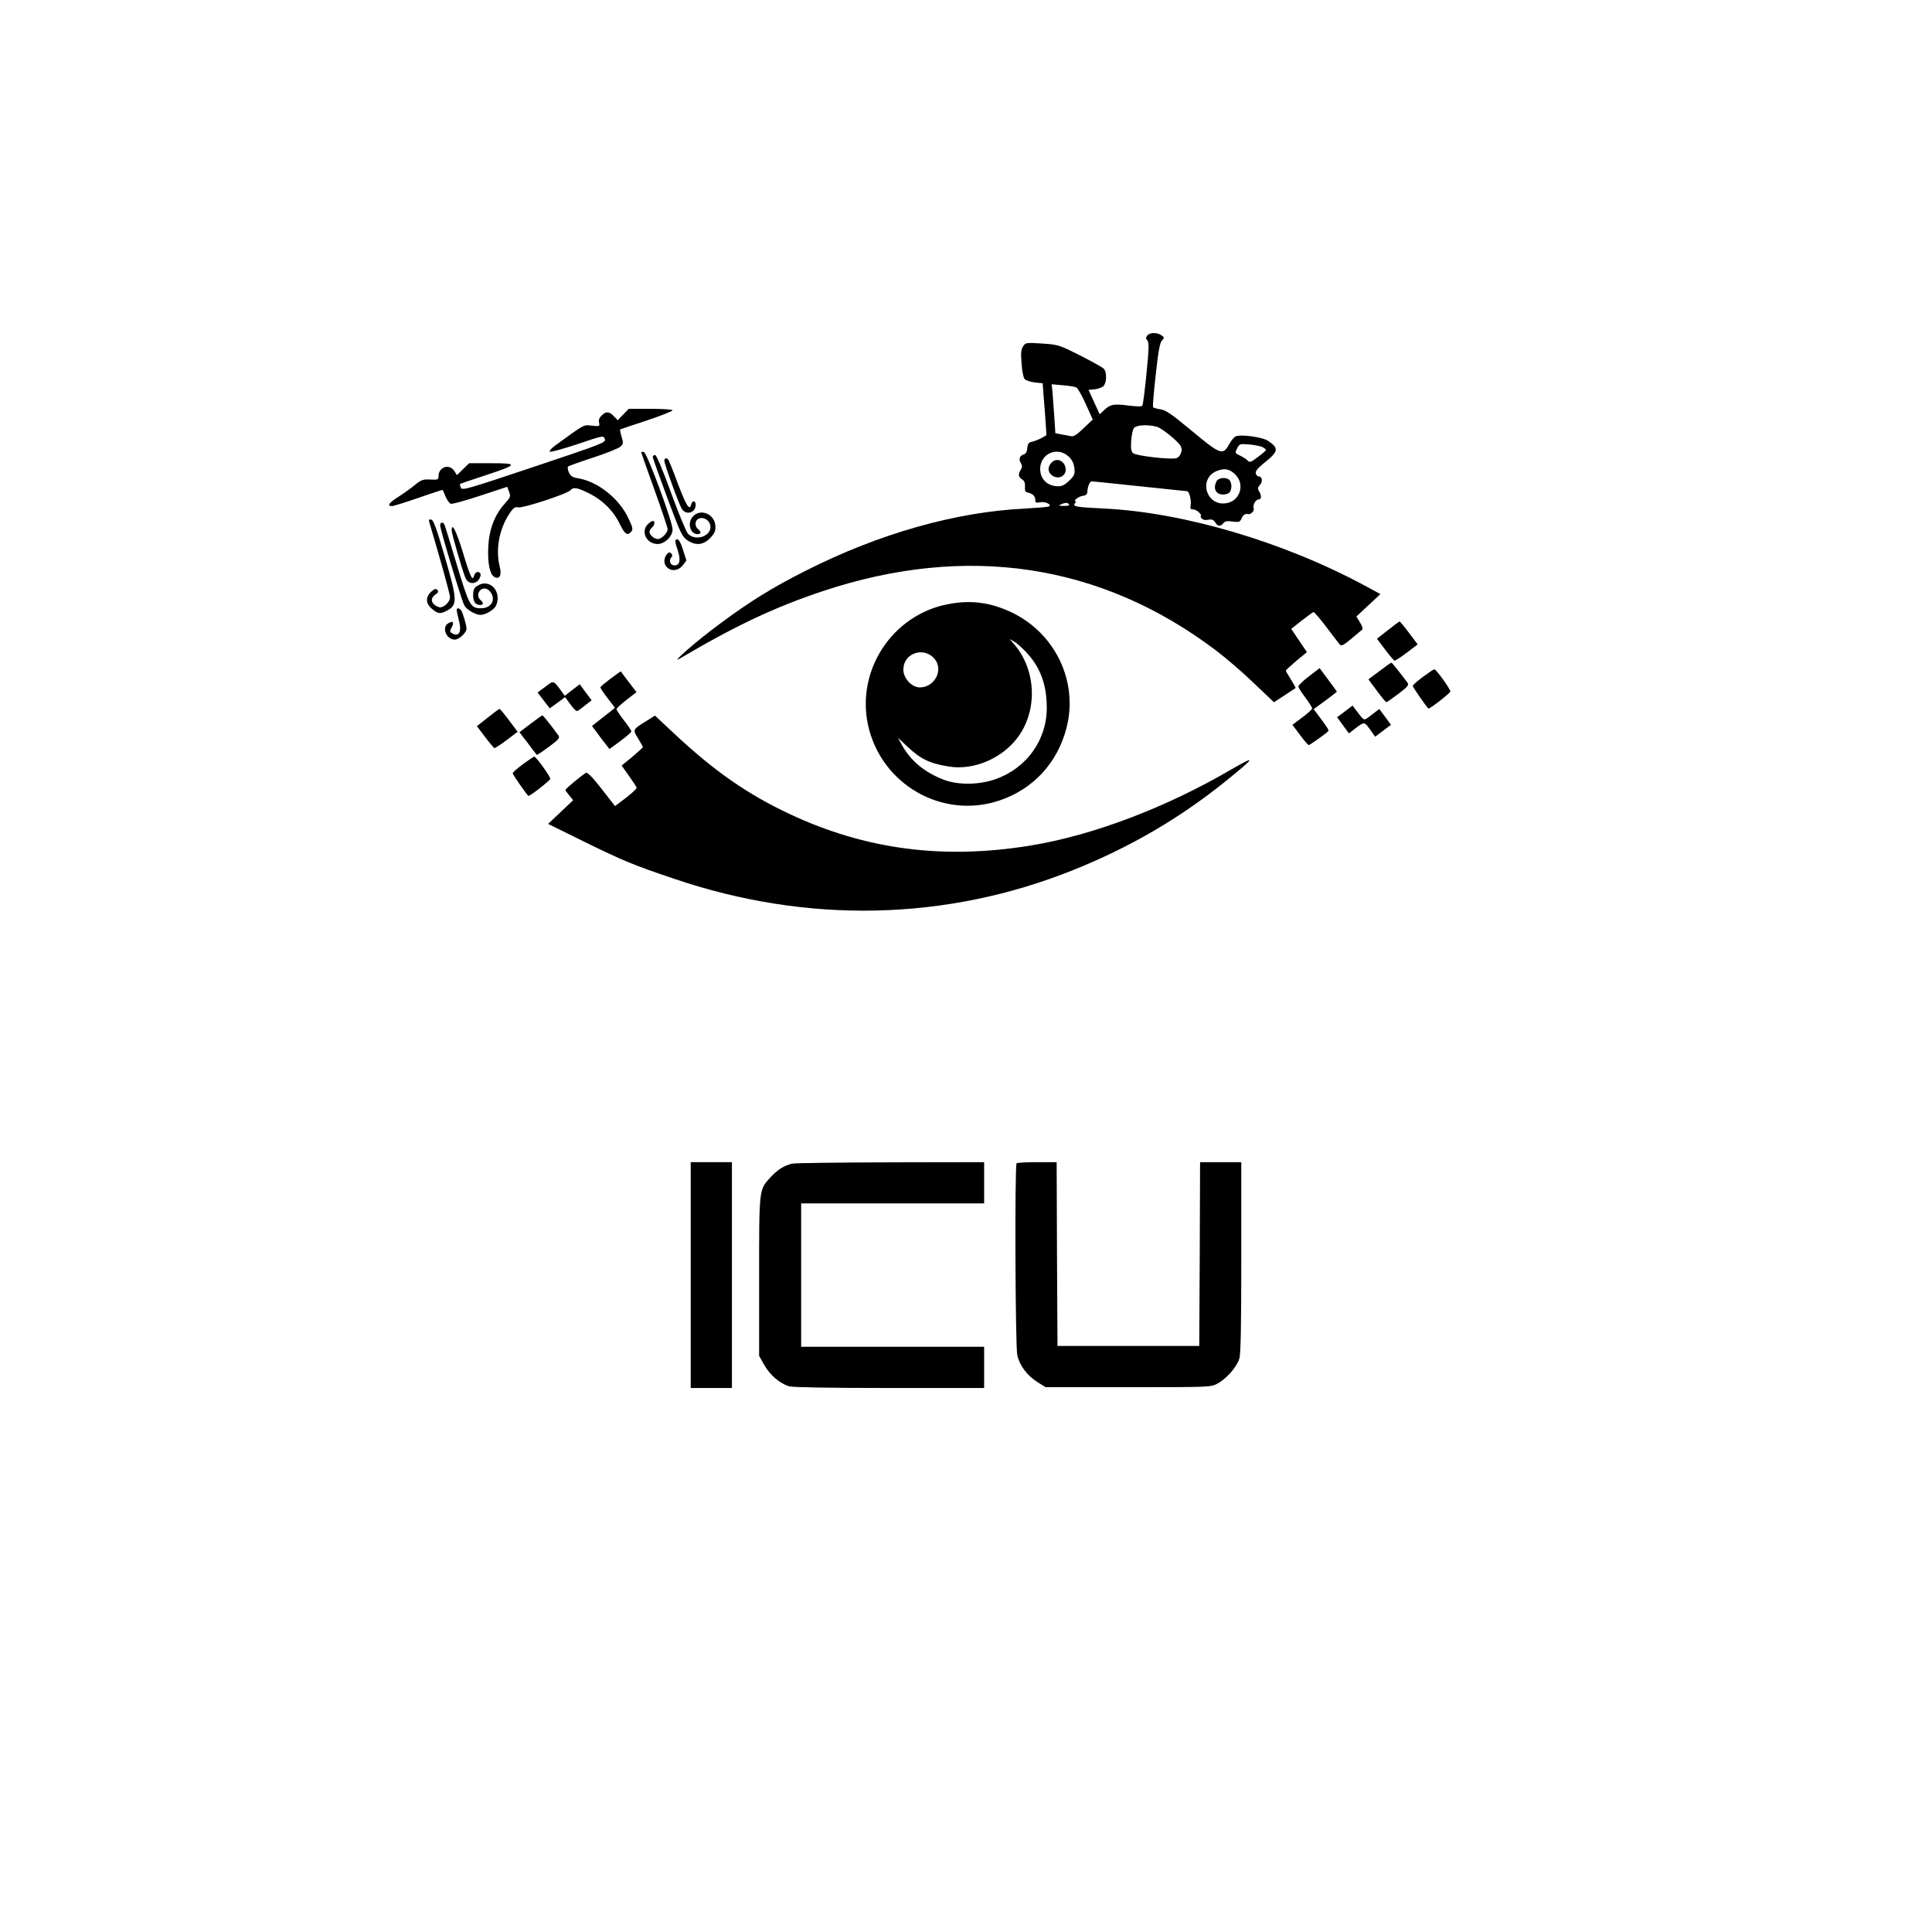 <?xml version="1.0" standalone="no"?>
<!DOCTYPE svg PUBLIC "-//W3C//DTD SVG 20010904//EN"
 "http://www.w3.org/TR/2001/REC-SVG-20010904/DTD/svg10.dtd">
<svg version="1.0" xmlns="http://www.w3.org/2000/svg"
 width="1172pt" height="1172pt" viewBox="0 0 1172 1172"
 preserveAspectRatio="xMidYMid meet">

<g transform="translate(0,1172) scale(0.1,-0.1)"
fill="#000000" stroke="none">
<path d="M6960 9685 c-10 -12 -10 -18 0 -30 11 -13 10 -50 -5 -200 -10 -101
-21 -189 -25 -195 -4 -7 -31 -7 -85 0 -90 11 -109 8 -147 -28 l-27 -25 -34 74
-34 74 36 3 c20 2 44 11 54 19 21 20 23 86 2 107 -8 8 -73 44 -143 80 -126 63
-130 65 -229 72 -97 6 -101 6 -116 -16 -13 -19 -15 -39 -10 -104 3 -47 11 -87
19 -96 8 -8 35 -17 61 -20 l48 -5 6 -80 c4 -44 9 -115 12 -158 l5 -77 -31 -18
c-18 -9 -43 -19 -57 -22 -20 -4 -26 -12 -28 -39 -2 -22 -10 -35 -22 -38 -25
-7 -32 -29 -17 -53 9 -16 9 -24 -1 -40 -17 -28 -15 -43 8 -58 14 -9 19 -21 18
-44 -2 -25 1 -33 17 -36 29 -6 45 -22 45 -44 0 -17 5 -20 29 -15 32 7 79 -17
51 -26 -8 -3 -71 -8 -140 -12 -422 -20 -887 -152 -1330 -376 -206 -104 -339
-186 -527 -326 -130 -95 -301 -244 -241 -209 342 202 579 313 869 410 873 290
1686 168 2383 -358 61 -46 166 -136 232 -200 l122 -116 63 41 c35 23 66 43 68
45 2 2 -11 25 -28 52 -17 27 -31 51 -31 54 0 3 29 29 64 59 l64 53 -48 71 -47
70 63 50 c36 28 68 51 72 52 4 1 36 -36 72 -83 36 -47 72 -95 82 -107 17 -22
16 -23 142 84 5 4 -1 24 -14 43 l-22 36 73 68 73 68 -96 52 c-492 265 -1099
444 -1580 467 -168 8 -193 12 -178 31 7 8 9 14 5 14 -20 0 20 29 43 32 19 2
27 9 28 23 1 33 15 65 27 65 7 0 138 -14 292 -30 154 -16 283 -30 287 -30 12
0 26 -57 21 -83 -4 -22 -2 -27 14 -27 11 0 28 -9 38 -20 10 -11 15 -20 10 -20
-4 0 -2 -7 5 -15 8 -9 22 -12 40 -8 22 4 32 0 42 -16 15 -25 31 -27 49 -5 10
12 24 15 56 10 39 -5 45 -3 55 19 10 23 21 30 42 26 15 -3 37 22 31 36 -7 19
12 53 30 53 18 0 19 23 3 50 -10 15 -9 22 5 38 19 20 14 52 -8 52 -7 0 -15 8
-17 18 -4 13 11 31 50 63 88 70 92 89 24 135 -34 23 -171 41 -198 26 -9 -5
-26 -26 -38 -48 -38 -68 -53 -62 -226 82 -124 103 -159 127 -191 131 -22 3
-42 9 -44 13 -3 5 4 93 16 196 15 141 25 194 37 207 16 18 16 20 -3 33 -25 18
-69 18 -85 -1z m-430 -316 c8 -4 34 -49 57 -101 l42 -93 -56 -53 c-41 -40 -61
-52 -77 -48 -11 2 -37 8 -58 11 l-36 7 -6 96 c-4 54 -9 120 -11 149 l-5 52 67
-6 c38 -3 75 -9 83 -14z m488 -238 c31 -9 128 -87 145 -118 13 -23 -1 -63 -26
-72 -30 -11 -243 13 -263 30 -12 10 -15 27 -12 75 2 34 10 69 17 78 15 18 86
22 139 7z m640 -123 c12 -6 22 -14 22 -18 0 -3 -22 -22 -49 -42 -40 -31 -51
-35 -61 -23 -6 7 -26 21 -45 30 -34 16 -35 16 -20 45 14 28 17 28 72 24 32 -3
68 -10 81 -16z m-1178 -55 c22 -20 33 -40 37 -70 5 -39 2 -46 -30 -78 -25 -25
-44 -35 -67 -35 -65 0 -110 43 -110 105 0 92 102 138 170 78z m1016 -114 c54
-56 29 -149 -45 -169 -132 -35 -191 153 -61 196 44 15 73 7 106 -27z m-1011
-179 c4 -6 -9 -10 -32 -9 -30 0 -34 2 -18 9 27 12 43 12 50 0z"/>
<path d="M6377 8912 c-24 -27 -21 -59 8 -78 45 -29 95 9 76 59 -15 39 -57 49
-84 19z"/>
<path d="M7380 8801 c-23 -44 -5 -81 40 -81 14 0 31 5 38 12 7 7 12 24 12 38
0 14 -5 31 -12 38 -19 19 -66 15 -78 -7z"/>
<path d="M3780 9205 l-33 -34 -23 24 c-28 30 -48 31 -75 4 -14 -14 -19 -28
-15 -43 5 -22 4 -23 -44 -18 -53 5 -38 13 -228 -125 -18 -14 -30 -28 -27 -33
3 -5 77 16 166 45 159 54 160 54 168 32 8 -21 -7 -27 -428 -168 -406 -136
-437 -145 -445 -128 -5 11 -7 21 -5 23 2 2 69 25 149 51 203 67 208 75 40 75
l-134 0 -37 -36 -37 -36 -17 26 c-30 45 -95 23 -95 -33 0 -21 -4 -22 -49 -20
-44 2 -55 -1 -93 -32 -24 -20 -69 -52 -100 -72 -59 -37 -73 -57 -40 -57 9 0
82 23 161 50 79 28 145 49 146 48 2 -2 10 -20 18 -41 9 -20 23 -40 31 -43 9
-3 89 19 179 49 l164 54 11 -30 c11 -28 9 -33 -24 -70 -63 -69 -96 -155 -102
-261 -5 -102 9 -170 37 -186 32 -17 46 11 32 64 -27 110 0 241 71 337 14 19
26 25 43 21 29 -5 299 83 315 104 19 21 41 17 118 -21 82 -42 146 -107 185
-190 27 -56 45 -67 67 -39 11 13 8 27 -21 86 -56 116 -183 216 -299 236 -36 6
-48 13 -59 36 -7 15 -9 31 -5 36 5 4 74 29 154 55 80 26 154 56 164 66 18 16
18 22 7 59 -7 23 -11 43 -9 45 2 1 74 26 161 54 86 29 157 57 157 62 0 5 -59
9 -133 9 l-133 0 -34 -35z"/>
<path d="M3890 8976 c0 -3 36 -105 80 -227 44 -122 80 -230 80 -239 0 -23 -37
-60 -60 -60 -21 0 -50 25 -50 44 0 8 7 19 15 26 17 14 20 40 5 40 -5 0 -19 -9
-30 -20 -45 -45 -8 -120 59 -120 43 0 91 46 91 88 0 47 -155 466 -174 470 -9
2 -16 1 -16 -2z"/>
<path d="M3960 8948 c0 -7 40 -119 88 -248 79 -213 90 -236 121 -257 50 -34
96 -30 137 11 26 26 34 42 34 70 0 78 -94 117 -140 59 -31 -40 -12 -103 31
-103 23 0 24 13 4 30 -25 21 -19 59 10 66 32 8 65 -19 65 -53 0 -59 -95 -87
-137 -40 -11 12 -57 124 -103 250 -53 145 -88 227 -96 227 -8 0 -14 -6 -14
-12z"/>
<path d="M4030 8925 c0 -20 89 -265 106 -292 26 -41 84 -24 84 24 0 28 -20 30
-27 3 -10 -40 -28 -12 -79 121 -27 74 -54 140 -58 147 -10 17 -26 15 -26 -3z"/>
<path d="M2604 8553 c68 -229 126 -437 126 -456 0 -31 -44 -69 -68 -60 -47 17
-56 52 -20 77 17 12 20 18 10 28 -9 9 -17 6 -37 -12 -35 -33 -33 -72 6 -104
35 -30 49 -32 89 -11 67 34 65 66 -14 335 -48 165 -67 216 -80 218 -13 3 -16
-1 -12 -15z"/>
<path d="M2670 8533 c0 -24 129 -451 146 -484 13 -27 68 -59 99 -59 31 0 82
31 94 56 39 87 -42 171 -117 118 -16 -11 -22 -25 -22 -53 0 -40 14 -61 42 -61
22 0 23 13 3 30 -28 24 -11 70 25 70 24 0 50 -32 50 -62 0 -34 -30 -58 -72
-58 -64 0 -72 16 -148 268 -38 128 -72 237 -75 242 -10 16 -25 11 -25 -7z"/>
<path d="M2740 8502 c0 -19 61 -231 82 -284 12 -32 39 -43 66 -29 20 10 35 45
24 55 -12 13 -30 5 -36 -16 -9 -37 -22 -12 -68 141 -40 131 -68 186 -68 133z"/>
<path d="M4098 8444 c-4 -3 2 -31 13 -61 20 -60 13 -93 -20 -93 -24 0 -35 28
-20 47 9 11 9 17 0 26 -10 9 -15 8 -27 -7 -20 -27 -18 -60 5 -80 27 -24 70
-17 94 16 l21 28 -20 62 c-18 58 -32 76 -46 62z"/>
<path d="M5746 8054 c-332 -66 -551 -397 -481 -729 77 -362 450 -578 798 -461
205 69 353 229 407 442 71 276 -65 566 -325 695 -133 65 -256 82 -399 53z
m475 -286 c89 -92 129 -200 129 -342 0 -196 -123 -367 -312 -433 -100 -35
-227 -36 -313 -3 -117 45 -201 115 -254 211 l-24 44 54 -51 c84 -79 137 -105
255 -124 160 -26 343 58 434 200 107 167 89 401 -44 549 l-21 24 24 -13 c14
-7 46 -35 72 -62z m-553 -43 c58 -67 3 -175 -88 -175 -49 0 -100 55 -100 108
0 99 121 142 188 67z"/>
<path d="M2770 8018 c1 -7 7 -35 14 -63 19 -69 -1 -103 -44 -75 -12 7 -12 12
0 34 16 31 9 42 -19 26 -44 -23 -15 -100 38 -100 26 0 71 42 71 66 0 23 -22
96 -33 112 -5 6 -13 12 -18 12 -5 0 -9 -6 -9 -12z"/>
<path d="M8419 7897 l-66 -52 49 -65 c27 -36 53 -66 57 -68 4 -1 37 20 74 48
l67 51 -52 69 c-29 39 -55 70 -58 70 -3 -1 -35 -24 -71 -53z"/>
<path d="M8368 7649 l-67 -50 52 -70 c28 -38 54 -69 57 -69 3 0 35 23 73 51
58 44 65 53 55 68 -55 73 -93 121 -98 121 -3 0 -35 -23 -72 -51z"/>
<path d="M7940 7617 c-36 -27 -64 -55 -64 -62 1 -7 20 -37 43 -67 22 -30 41
-60 41 -65 0 -6 -27 -31 -60 -55 l-60 -45 46 -61 c25 -34 49 -62 53 -62 6 0
104 69 119 85 5 5 -7 24 -65 101 l-24 32 71 52 c38 28 70 53 70 54 0 1 -24 34
-53 73 l-52 70 -65 -50z"/>
<path d="M8632 7614 c-34 -25 -62 -50 -62 -55 0 -7 78 -120 95 -137 5 -6 131
92 133 103 3 12 -86 135 -97 135 -4 0 -35 -21 -69 -46z"/>
<path d="M3705 7604 c-33 -25 -61 -48 -63 -53 -1 -4 18 -33 43 -65 25 -32 45
-59 45 -60 0 -1 -31 -26 -69 -55 l-70 -55 30 -40 c16 -23 40 -54 53 -70 l23
-30 67 49 c36 27 66 53 66 58 0 5 -20 35 -45 67 -25 32 -45 63 -45 68 0 5 27
30 60 56 l61 47 -47 62 c-26 34 -48 63 -48 64 -1 1 -28 -19 -61 -43z"/>
<path d="M3308 7554 l-47 -35 37 -48 37 -48 47 34 46 34 33 -45 c18 -26 37
-43 43 -39 6 4 28 20 48 36 l37 29 -36 48 -36 49 -46 -35 -45 -35 -18 25 c-52
71 -48 69 -100 30z"/>
<path d="M8158 7404 l-47 -35 36 -49 36 -49 36 28 c57 44 57 44 91 -3 l32 -45
48 36 48 36 -35 48 -36 48 -46 -35 c-51 -39 -41 -42 -96 29 l-20 27 -47 -36z"/>
<path d="M2959 7367 l-66 -52 49 -65 c27 -36 53 -66 57 -68 4 -1 37 20 74 48
l67 51 -52 69 c-29 39 -55 70 -58 70 -3 -1 -35 -24 -71 -53z"/>
<path d="M3218 7329 l-67 -51 51 -66 c27 -37 52 -69 54 -71 2 -2 35 20 74 49
61 45 68 54 57 69 -54 74 -92 121 -97 121 -3 0 -35 -23 -72 -51z"/>
<path d="M3924 7348 c-88 -54 -87 -53 -53 -108 16 -26 29 -49 29 -52 0 -3 -29
-29 -64 -59 l-65 -53 44 -62 c24 -34 45 -66 47 -72 2 -5 -27 -33 -64 -61 l-67
-51 -82 105 c-52 67 -86 102 -94 97 -29 -17 -125 -97 -125 -104 0 -4 11 -19
24 -34 l23 -28 -76 -72 -76 -72 225 -111 c233 -114 296 -140 540 -222 809
-275 1650 -256 2420 53 345 138 648 315 930 543 175 142 183 156 34 70 -398
-233 -842 -402 -1221 -464 -530 -87 -1003 -25 -1463 191 -254 119 -458 261
-696 484 l-121 113 -49 -31z"/>
<path d="M3172 7084 c-34 -25 -62 -50 -62 -55 0 -7 78 -120 95 -137 5 -6 131
92 133 103 3 12 -86 135 -97 135 -4 0 -35 -21 -69 -46z"/>
<path d="M4190 3985 l0 -685 125 0 125 0 0 685 0 685 -125 0 -125 0 0 -685z"/>
<path d="M4805 4661 c-50 -12 -89 -37 -132 -84 -69 -75 -68 -66 -68 -602 l0
-480 31 -55 c35 -62 96 -114 152 -130 23 -6 246 -10 610 -10 l572 0 0 125 0
125 -555 0 -555 0 0 435 0 435 555 0 555 0 0 125 0 125 -567 -1 c-313 -1 -581
-4 -598 -8z"/>
<path d="M6167 4663 c-12 -11 -8 -1107 4 -1163 14 -64 60 -125 124 -165 l48
-30 501 0 c498 0 501 0 542 22 54 29 117 101 132 151 9 28 12 203 12 616 l0
576 -125 0 -125 0 -2 -557 -3 -558 -430 0 -430 0 -3 558 -2 557 -118 0 c-65 0
-122 -3 -125 -7z"/>
</g>
</svg>
